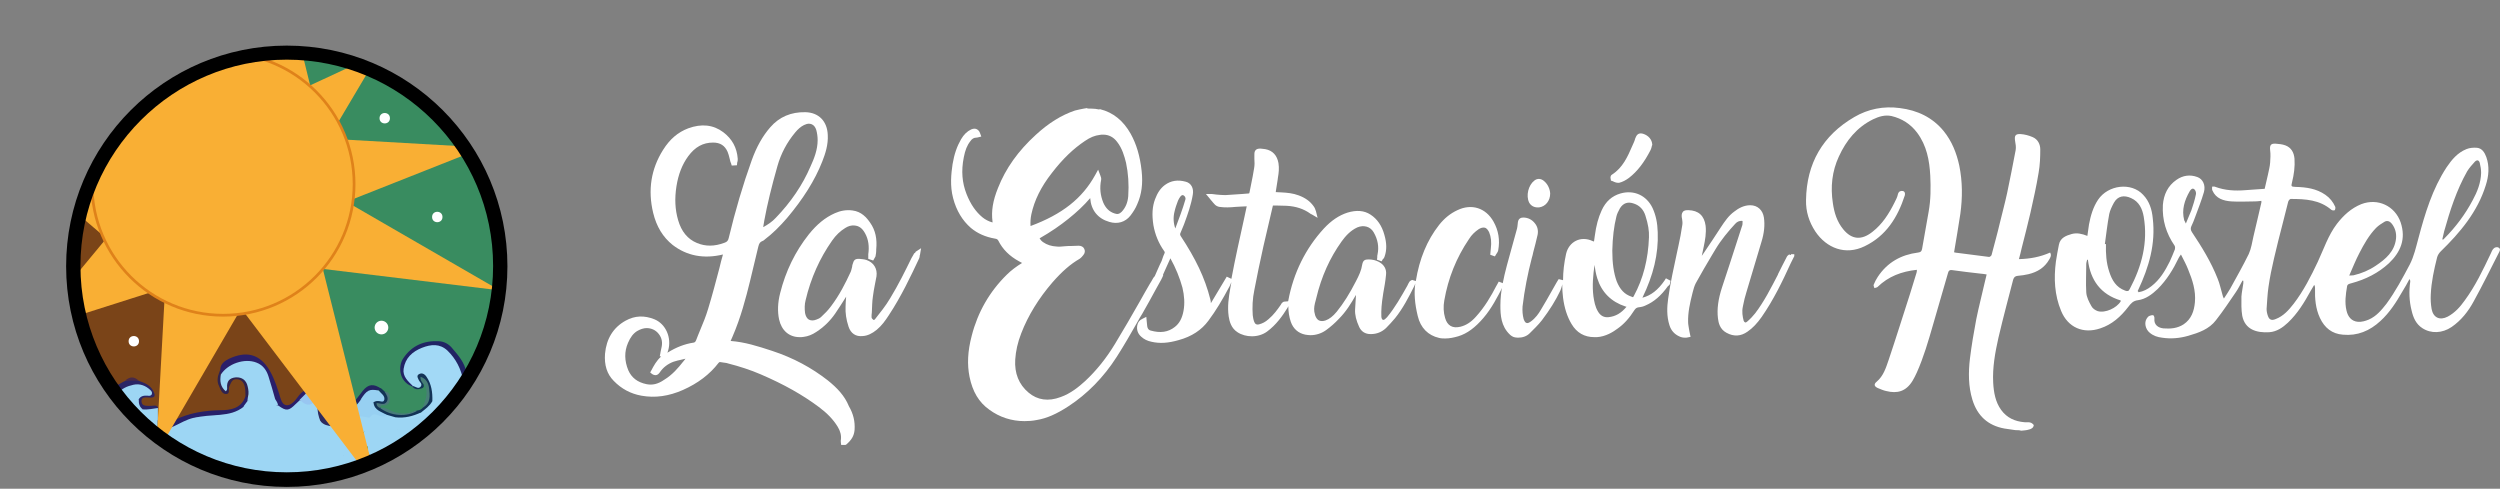 <svg xmlns="http://www.w3.org/2000/svg" xmlns:xlink="http://www.w3.org/1999/xlink" width="913.6" height="178.6" viewBox="0 0 913.6 178.6">
  <rect x="0" y="0" width="913.6" height="178.6" fill="#808080" stroke="none"/>
  <style>
    .st0{fill:#fff}.st1{fill:#398c60}.st2{fill:#7a4418}.st3{fill:#a2d9f6}.st4{fill:#9dd6f4}.st5{fill:#212464}.st6{fill:#2a2565}.st7{fill:#133356}.st8{fill:#232562}.st9{fill:#477f76}.st10{fill:#487c79}.st11{fill:#4b7879}.st12{fill:#482a48}.st13{fill:#272169}.st14{fill:#97d0f2}.st15{fill:#2e2b5e}.st16{fill:#2a1f6a}.st17{fill:#2f234f}.st18{fill:#98c6f1}.st20{fill:#f9af34}
  </style>
  <path class="st0" d="M736.6 157.2c-1.4-.2-2.7-.4-4.1-.6-6.1-1.1-9.9-4.7-11.7-10.5-1.5-4.9-1.5-10-.9-15.1.6-4.8 1.4-9.6 2.3-14.3.9-4.5 2.1-9 3.1-13.5.2-.9.4-1.8.7-2.9-.8-.1-1.5-.3-2.2-.3-3.5-.4-7-.8-10.5-1.3-.8-.1-1.2.2-1.4 1-1.8 6.3-3.7 12.7-5.5 19-1.7 5.9-3.4 11.8-5.9 17.4-.5 1.1-1 2.1-1.6 3.1-2.4 3.9-5.6 4.7-9.6 3.7-1-.2-2.1-.7-3.1-1.1-1.3-.6-1.5-1.4-.4-2.3 2.5-2.1 3.4-5.1 4.4-8 2.7-8 5.2-16.1 7.8-24.1l2.4-7.8c.1-.3.1-.6.1-1-5.6.6-10.4 2.4-14.4 6.3-.2.2-.7.2-1.1.4-.1-.4-.4-.9-.3-1.2.4-1 .9-2 1.5-2.9 3.5-5.3 8.5-8.1 14.7-8.9.8-.1 1.3-.3 1.5-1.3.8-4.5 1.6-9.1 2.4-13.6.8-4.4.8-8.8.6-13.2-.3-5.6-1.3-11-4.8-15.7-2.4-3.2-5.6-5.2-9.4-6.1-2.4-.5-4.6.2-6.7 1.2-5.9 2.9-9.8 7.7-12.5 13.6-2.5 5.4-3.1 11.1-2.2 17 .5 3.5 1.5 6.8 3.8 9.6 3.1 3.8 6.7 4.1 10.7.9 3.6-2.8 6-6.6 8-10.6.5-1 1.1-2.1 1.3-3.2.3-1 1-1.2 1.7-1.1.8.1 1 .9.8 1.6-2.6 8-6.8 14.8-14.7 18.6-7 3.4-13.9.7-18-5.4-2.3-3.5-3.5-7.3-3.4-11.5.2-13.4 6.1-23.6 17.6-30.3 5.1-3 10.8-4.1 16.7-3.3 6.4.8 11.9 3.4 16 8.4 3 3.7 4.7 8 5.7 12.6 1.2 5.9 1.2 11.7.4 17.6-.7 4.7-1.5 9.3-2.3 14.1.2 0 .6.2 1.1.2l11.7 1.5c.3 0 .8-.4.9-.7 1-3.9 2.1-7.7 3-11.6.9-3.7 1.9-7.4 2.7-11.1 1.1-5.2 2.1-10.4 3.1-15.6.2-1.1 0-2.3-.2-3.4-.3-1.9.1-2.6 2-2.5 1.5.1 3 .5 4.4 1.1 1.9.8 2.8 2.6 2.8 4.5 0 2.8-.1 5.7-.6 8.5-.8 4.9-1.9 9.8-3 14.7-1 4.3-2.1 8.6-3.2 12.9-.3 1.3-.6 2.6-1 4 4.1-.1 7.8-.8 11.4-2.4.6 1 .1 1.8-.3 2.5-1.7 3-4.3 4.6-7.6 5.4-1.3.3-2.6.5-3.9.6-1 .1-1.4.5-1.7 1.4-.8 3.2-1.7 6.4-2.5 9.6-1 3.9-2 7.8-2.9 11.7-1.2 5.4-2.2 10.8-1.9 16.4.2 3.5.8 7 2.9 9.9 2.1 2.9 5 4.2 8.5 4.5.7.1 1.5-.1 2.1.1.5.1 1 .5 1.3.9.1.2-.2.9-.5 1.1-.5.4-1.1.6-1.7.7-.8.2-1.6.2-2.4.3-.5-.2-1.3-.2-2-.2z"/>
  <path class="st0" d="M781.5 106.8c1.8-.3 3.3-1.1 4.7-2.2 3.1-2.4 5-5.6 6.7-9 .7-1.5 1.3-3 1.9-4.5.1-.4.1-.9-.1-1.3-3.1-4.5-4.6-9.4-4.3-14.9.3-3.8 1.8-7 5-9.2 2.3-1.6 4.9-2 7.6-1 2 .7 3.1 3 2.4 5.5-.9 3.1-2.1 6.1-3.2 9.1-.4 1.2-.9 2.3-1.4 3.4-.3.7-.3 1.3.2 2.1 3.6 5.4 7 10.9 9.4 17 .8 1.9 1.2 4 1.8 6 .1.4.2.8.5 1.3.8-1.2 1.6-2.4 2.3-3.6 2.3-4.2 4.7-8.4 6.8-12.7.9-2 1.2-4.2 1.7-6.4 1-4.1 1.9-8.2 2.9-12.4v-.6c-.8.1-1.6.2-2.3.2-2.9 0-5.8.2-8.7 0-2.8-.2-5.6-1-6.9-4-.2-.4-.1-.9-.1-1.4.4 0 .9-.1 1.2.1 3.5 1.3 7.2 1.5 10.9 1.2 2.3-.2 4.6-.3 7.1-.5.4-1.7.8-3.4 1.2-5.2.3-1.5.7-2.9.8-4.4.1-1.5.2-3 0-4.5-.2-1.8.2-2.5 2-2.4 1.2.1 2.4.2 3.5.6 2.2.8 3.2 2.6 3.4 4.9.2 2.9-.2 5.8-.9 8.6-.4 1.6-.3 1.6 1.3 1.7 3.9.1 7.6.6 10.9 2.9 1.6 1.1 2.8 2.6 3.6 4.4.1.3 0 1-.2 1.2-.2.2-.9.1-1.2-.1-4.3-3.7-9.5-4-14.9-4-.3 0-.8.6-.9 1-.7 2.6-1.3 5.3-2 7.9-1.1 4.3-2.2 8.5-3.2 12.9-.8 3.4-1.5 6.8-2 10.3-.4 2.7-.5 5.4-.7 8.1 0 .9.2 1.8.5 2.6.5 1.4 1.4 1.7 2.8 1.1 2.9-1.1 4.8-3.3 6.6-5.6 3.6-4.7 6.3-10 8.8-15.3 2.2-4.7 3.8-9.7 7-13.9 2.4-3.1 5.2-5.7 8.9-7.2 6-2.3 12.3.6 14.4 6.7 2 6 0 10.8-4.3 14.9-3.9 3.6-8.5 5.9-13.7 7.3-.7.2-1.5.3-1.6 1.2-.5 2.9-.9 5.9-.2 8.8.5 2.2 1.8 3.9 4.2 4.1 1.3.1 2.7-.3 3.9-.8 2.8-1.2 4.7-3.5 6.5-5.8 3.3-4.5 5.9-9.4 8.5-14.3 1.6-3.1 2.3-6.4 3.2-9.7 2.4-9 5.1-18 10.3-25.9 1.9-2.8 4-5.3 7.2-6.6 1.2-.5 2.6-.6 3.9-.5 1.9.2 2.8 1.8 3.4 3.4 1.2 3.4.9 6.9-.2 10.3-3 9.7-9.4 17.3-16.5 24.2-.6.6-1.1 1.4-1.3 2.2-1.1 4.4-2.1 8.9-2.3 13.5-.1 1.8 0 3.5.3 5.3.6 3.2 3 4.3 5.9 2.8 2.6-1.4 4.5-3.5 6.2-5.9 3.9-5.3 6.7-11.2 9.5-17.1.3-.7.6-1.5 1.2-2 .3-.3 1.1-.5 1.5-.3.6.2.9.7.5 1.5-3.1 6.1-6.1 12.2-9.4 18.2-2 3.7-4.6 7-8.1 9.4-3.4 2.3-7.5 2.5-10.7.4-2.3-1.5-3.3-3.8-3.9-6.4-.9-3.5-1-7.1-.5-10.6 0-.3 0-.6-.3-.9-.8 1.5-1.6 3-2.5 4.4-2.3 4-4.7 7.8-8.1 10.9-3.9 3.6-8.4 5.5-13.7 5-4-.3-6.7-2.5-8.4-6.1-1.6-3.4-1.9-7.1-1.8-10.8 0-.4 0-.8-.3-1.3-.4.7-.9 1.5-1.3 2.2-2.3 4.2-4.8 8.3-8.3 11.6-1.9 1.8-4.1 3.3-6.8 3.5-4.7.3-8.9-1-9.9-6-.4-2.3-.3-4.6-.3-7 .1-1.6.5-3.3.7-4.9v-.9c-.1 0-.2 0-.3-.1-.8 1.4-1.5 2.9-2.4 4.2-2.4 3.5-4.7 7-7.3 10.3-2.5 3.3-6.3 4.6-10.1 5.7-3.1.9-6.4 1.2-9.6.7-1.7-.2-3.2-.7-4.5-1.8-1.6-1.3-2.1-3.7-1.1-5.2.2-.3.5-.7.8-.9.5-.2 1.1-.4 1.6-.3.2.1.5.8.4 1.3-.2 2.2 1.4 3.3 3.3 3.5 2.6.2 5.1 0 7.4-1.5 2.8-1.9 3.8-4.8 4.1-8 .4-4.3-.9-8.2-2.5-12.1-.7-1.8-1.6-3.4-2.6-5.4-.4.6-.6.8-.8 1.2-2 4.2-4.4 8.1-7.7 11.4-2.1 2-4.4 3.7-7.2 4.1-1.8.2-2.6 1.2-3.6 2.5-2.7 3.5-5.9 6.4-10.2 7.8-6.2 2.1-11.8-.3-14.3-6.4-2.4-5.8-2.7-11.8-1.9-18 .3-2.1.7-4.1 1.1-6.2.5-2.5 2.6-3.3 4.7-3.9 1.9-.5 3.7-.1 5.7.7.2-1.5.4-2.8.6-4.2.6-3.2 1.5-6.3 3.3-9 3.7-5.5 12.2-6.5 16.5-1.8 2.3 2.4 3.2 5.4 3.5 8.6 1.1 9.3-1.4 17.8-5.3 26.1-.1.2-.2.3-.2.5.2.1.2.2.3.4zm-12.3-17.6h.4c-.1 3.4.1 6.8 1.2 10.1 1 3.1 2.5 5.7 5.8 6.9.8.3 1.3.3 1.7-.6 4.4-8.3 6.7-17 5.1-26.4-.5-2.9-1.7-5.5-4.6-6.8-2.6-1.2-4.9-.8-6.3 1.7-.7 1.3-1.4 2.7-1.7 4.1-.7 3.7-1.1 7.4-1.6 11zm89.3 11.5c.8-.1 1.2 0 1.6-.1 2.9-.7 5.6-1.8 8.1-3.5 3.6-2.4 6.9-5.2 7.4-9.9.2-2-.3-3.8-1.5-5.4-.7-.9-1.7-1.4-2.8-.7-1 .6-2.1 1.3-3 2.2-2.6 2.7-4.4 5.9-6.1 9.2-1.3 2.5-2.4 5.2-3.7 8.2zm34-13.2h.4c.1-.1.3-.2.4-.4 4.1-4.1 7.6-8.8 10.3-13.9 1.7-3.1 3-6.4 3.1-10 0-1.2-.2-2.5-.5-3.7-.3-1-1-1.2-1.8-.4-1 1.1-2 2.2-2.8 3.5-3.9 6.9-6.3 14.4-8.4 21.9-.2 1-.5 2-.7 3zM763 94.9c-.1 0-.2 0-.3.1-.1.5-.3 1-.3 1.5 0 3.5-.2 6.9 0 10.3.1 1.8 1 3.5 1.9 5.1.4.8 1.4 1.5 2.3 1.8 2.7.8 6.9-1.1 8.4-3.6v-.3c-7.3-2.2-11.1-7.4-12-14.9zm35.8-13.2c.7-1.8 1.4-3.3 2-4.8.7-2 1.3-4 1.7-6 .1-.5-.2-1.5-.7-1.8-.7-.5-1.3.3-1.6.8-1.9 3.3-3 6.8-2 10.6.2.3.3.6.6 1.2z"/>
  <g id="XMLID_2_">
    <path class="st1" d="M65.7 30c11.5-6.7 24.8-10.5 39.1-10.5 43 0 77.8 34.8 77.8 77.8 0 32.7-20.2 60.7-48.8 72.2L65.7 30z"/>
    <path class="st2" d="M65.7 30l68.1 139.4c-9 3.6-18.8 5.6-29 5.6C61.9 175 27 140.2 27 97.3 27 68.6 42.6 43.5 65.7 30z"/>
  </g>
  <path class="st3" d="M169.3 139.1c-1.7 2.2-3.4 4.3-5 6.5-.7.2-1.3-.2-1.9-.3-1.5-.3-2.7-.2-3.5 1.5-.6 1.4-1.2 1.1-1.6-.2-.1-2.1-.2-4.3-1-6.3-.3-.8-.6-1.5-1.2-2.1-.4-.4-.9-.9-1.5-.6-.7.4-.2 1 0 1.5.3.8 1 1.7 0 2.5-1 .7-2 .5-2.9-.3-2.3-1.8-4.4-3.7-3.7-7 .9-4.3 3.8-6.7 7.8-8 5.9-1.8 10.3.7 13.3 7.3.8 1.6 2.2 3.3 1.2 5.5z"/>
  <path class="st4" d="M131.6 169c-2.7 1.7-5.8 2.2-8.7 3-8.3 2.3-16.9 2.5-25.4 2-6.5-.4-12.9-1.4-18.8-4.3.1-1.8 1.4-2.1 2.8-2.1 9.3-.3 18.5-.2 27.8-.2h11.9c1.3 0 2.6-.2 3.9-.7 1.6-.1 2.9-1.1 4.5-1 1.6.3 2.3 1.4 2 3.3z"/>
  <path class="st4" d="M59.7 159.9c-.1-.8.4-1.3 1-1.7.7.2 1.5.4 2.2.3 9.3-1.5 18.7-.6 28.1-.7 9.4-.2 18.8.2 28.1-.5 1.6-.1 3.2-.2 4.5.9 1.6 1.1 2.9 2.4 4 3.9.1.5 0 .9-.4 1.1-.4.2-.9.2-1.3.2-1.4-1-3-1.2-4.7-1.1-17.6.7-35.2.4-52.8.5-1.3 0-2.6.5-4 .3-1.6-.8-3.3-1.8-4.7-3.2z"/>
  <path class="st4" d="M64.5 163.1c1.1-.9 2.3-1.1 3.7-1.1 9.6 0 19.3-.1 28.9.1 7.8.1 15.6-.6 23.4-.6 2.2 0 4.3.1 6 1.5.5 1.3-.5 1.5-1.3 1.4-1.5-.1-3 .3-4.5.3-9.7 0-19.4.7-29.1.5-6.1-.1-12.2.1-18.4 0-1.6 0-3.1.8-4.6.3-1.5-.6-2.9-1.2-4.1-2.4z"/>
  <path class="st4" d="M125.5 167c-1.3.8-2.6 1.1-4.2 1-10.8-.1-21.7 0-32.5 0-1.4 0-2.8 0-4.1.5-.6.2-1.2.4-1.9 0-1.7-1-3.1-.5-4.2 1.1-2.9-.5-5.4-1.8-8-3.1.4-.7 1.1-1.1 1.9-1 4.2.7 8.3-.4 12.5-.3 11.4.1 22.9 0 34.3 0 1.6 0 3.1 0 4.7-.3 1.9-.4 2.2.5 1.5 2.1z"/>
  <path class="st4" d="M125.5 167c-.2-.6.6-2.4-1.4-1.2-.6.4-1.6.2-2.4.2H80.2c-1.3 0-2.6-.1-3.8.7-.7.5-1.8.6-2.3 0-1.2-1.2-2.3-.4-3.5-.2-.6-.3-1.3-.7-1.9-1 3.4-1.6 7-.9 10.5-1 5.6-.1 11.2-.2 16.8 0 8.5.2 17-.8 25.5-.5 1.4 0 2.8-1 4.3-.1.3.2.6-.5.6-.9h.9c1.6.3 2.3 1.3 2.1 3-1.4-.2-2.4 1.5-3.9 1z"/>
  <path class="st4" d="M157.2 153c-1.6 2.1-3.8 3.5-5.9 5-2.7-1.2-5.7-.5-8.5-1.2-1.3-.4-2.8-.2-4.1.3-2 .8-4.2-.2-6.2 1-1-1.8-1.8-3.8-1.4-5.9.4-.6 1.1-.8 1.8-.7 1.2.2 2.2.2 3.3-.6.6-.5 1.4-.2 2.1.1 1 .4 2.1.4 3.2.1 1.1 0 2.2.1 3 1 2.4.5 4.7.5 7-.3 1.3-.4 2.6-.5 3.9-.4.9.1 1.8.4 1.8 1.6z"/>
  <path class="st4" d="M133 157.9c.8-.9 1.4-2 3.1-1 .6.3 1.6.1 2.5-.3 1.9-.9 4-.7 5.9-.1.5.2 1 .8 1.6.4 2.3-1.6 3.6.4 5.3 1.2-1.6 1.8-3.8 2.9-5.8 4.1-2.8-.4-5.5-.5-8.4-.2-1.1.1-2 .5-2.9 1.2-2-1.4-1.9-3.3-1.3-5.3z"/>
  <path class="st5" d="M169.3 139.1c-.8-4.3-2.7-8-5.8-11-2.8-2.6-6-2.3-9.3-1-3.5 1.4-6.1 3.7-6.7 7.7-.4 2.8 1.6 4.5 3.4 6.3-.2.2-.4.2-.6 0-4.5-1.9-4.9-7.3-2.9-10.2 3.1-4.6 7.5-6.5 13-6.2 2 .1 3.7 1.1 4.9 2.6 2.2 2.6 4.5 5.2 5.1 8.7-.1 1.2 0 2.3-1.1 3.1z"/>
  <path class="st4" d="M45.7 147.6c-1-1.2-2-2.4-3-3.5-.3-.5-.1-.9.3-1.3 3.1-3.3 8.1-3.7 11.8-1 .7.5 1.3 1.2 1.1 2.1-.2 1.1-1.1 1.1-2 1-1.2-.1-2.1.3-2.8 1.2-.4.4-.9.5-1.4.4-1.6-.4-3.1-.6-4 1.1z"/>
  <path class="st4" d="M135.1 166.2c-1-.9-.6-2.1-.7-3.2 0-1.3.1-1.9 1.9-1.8 2 .2 4.2-.2 6.4-.3 1.2-.1 2.1.2 2.8 1.1-2.5 2.1-5.5 3.2-8.3 4.8-.9.5-1.6.4-2.1-.6z"/>
  <path class="st6" d="M50.6 146.1c.7-1.4 1.9-1.6 3.4-1.5.6.1 1.2.1 1.5-.6.2-.7-.2-1.1-.6-1.5-1.7-1.6-3.8-2.4-6.1-1.9s-4.5 1.4-6 3.5c-.6-.9-1.3-1.9-1.9-2.8 1.9-.1 3.3-1.5 4.9-2.1 1.7-.7 3.4-.7 5 0 2.3.8 4.5 1.7 5.5 4.3.5 1.3.1 1.8-1.3 1.8-1.3 0-3.4-.6-3.3 1.4.1 1.9 2.1 1.6 3.6 1.6.9 0 2-.5 2.5.8l-.1.2c-1.6 1.5-3.5 1.3-5.4 1-1.8-1.1-2.6-2.3-1.7-4.2z"/>
  <path class="st4" d="M52.2 149.6c1.9.2 3.7-.3 5.5-.5v4.4c-1.4 1.5-3.3.5-4.9 1-1.8-1.2-3.3-2.7-4.6-4.4 1.1-1.7 2.5-.9 4-.5z"/>
  <path class="st3" d="M157.9 146.6c0 .1 0 .2.1.2.1.2.2.5.4.1 1.3-3.1 3.2-3.5 6-1.4-1.2 1.9-2.8 3.5-4.5 5-1.5-.6-2.9-.8-4.2.6-.5.5-1.6.6-1.9-.6 1.4-1.2 2.3-3 4.1-3.9z"/>
  <path class="st3" d="M153.9 150.7c.7.7 1.6.4 1.9-.2 1.4-2.4 2.7-1.2 4 0-.6 1.1-1.7 1.7-2.6 2.5-1.4-1.7-3.5-1.3-4.8-.7-3 1.4-6 .4-9.6.9.3-.2.5-.7.7-.6.2.1.6-.1 1-.1 3.1-.6 6.2-1.4 9.4-1.8z"/>
  <path class="st4" d="M52.2 149.6c-1.4 0-2.8-.2-4 .5-.8-.8-1.6-1.7-2.4-2.5 1.1-.7-.6-1.4 0-2.2 1.6.2 3.3 0 4.9.7 0 1.3.2 2.6 1.5 3.5z"/>
  <path class="st4" d="M52.7 154.5c1.4-1.6 3.3-.3 4.9-1 0 1.6 0 3.3.1 4.9-1.9-.9-3.6-2.2-5-3.9z"/>
  <path class="st7" d="M153.9 150.7c-3 1.4-6.1 2.2-9.4 1.8-1-.3-2.1-.6-3.1-.9-3.4-.5-5.1-2-5.2-4.5.1-.1.2-.4.3-.4 2.9-.5 3.2-2.1 1.8-4.3.3-.5.7-.7 1.2-.3.4.3.7.7 1.1 1 1.4.7 1.6 2 1.4 3.3-.2 1.3-1.3 1.4-2.5 1.4-1 0-1.1.5-.5 1.2 2.8 1.2 5.7 2.4 8.9 2.3 1.8 0 3.1-1 4.7-1.3.8-.1 1.4-.4 1.9-1 2.4-2.7 2.6-5.7 1.2-8.9-.1-.2-.6-2-1.1-.1.3.7.6 1.5-.4 1.9-1.4.5-2.7.6-3.7-.8h.6c.9.3 1.9 1.2 2.7.1.7-.9-.4-1.5-.7-2.2-.3-.7-1-1.6-.1-2.2 1.1-.7 2.1-.2 2.8.8 1.9 2.7 2.3 5.8 2.2 9-1 1.8-2.6 2.9-4.1 4.1z"/>
  <path class="st8" d="M139.4 142.1c-.5 0-.8.1-1 .6-2.4.6-4.9.9-6 3.5-.6.6-.9 1.5-1.9 1.5-.2-.5-.6-1-.4-1.7.8-1 1.6-2 2.4-3.1 2.1-2.6 4-2.8 6.9-.8z"/>
  <path class="st9" d="M154.5 140.1c-.4-.7-1-1.3-.8-2.4 2.1.7 2.9 2.4 3.1 4.2.3 2.7.7 5.5-2.4 7.1 1-2.6 2.2-5.1 1-8-.2-.4-.4-.8-.9-.9z"/>
  <path class="st10" d="M152.5 150.1c-3.9 2.4-9.6 2-13.6-1 1.7-.5 3 .6 4.4 1.2 2.8 1 5.3 1.2 8-.1.3-.2.8-.1 1.2-.1z"/>
  <path class="st11" d="M138.9 149.1c-.7-.3-1.3-.7-1.3-1.8 1.3 0 2.9 1 3.8-.6.7-1.3-.2-2.5-.9-3.6 2 .1 1.9 1.5 1.9 2.8 0 1.3-.5 2.2-2.1 2.2-.7-.1-1.3.1-1.4 1z"/>
  <path class="st12" d="M50.7 139.1h-5c1.7-1.5 3.3-1.6 5 0z"/>
  <path class="st4" d="M121.5 155.8c1.3.7 2.1 1.8 2.6 3.1-2.9-1.5-6-1-8.9-.8-1.6.1-3.1.3-4.7.3H69.6c-2.2 0-4.4.1-6.5.9-1.3.5-2 0-2.4-1.2.3-.6.7-1.1 1-1.7.7-.5 1.3-1.5 2.4-1.2.2 0 .5.2.7.2 9.1-1.4 18.3.1 27.4-.6 7.4-.6 14.7-.9 22.1-.4.8.1 1.4-.3 2.1-.6 2 .1 3.6 1 5.1 2z"/>
  <path class="st13" d="M63.7 155.7c-.7.3-1.3.6-2 .9.6-1 1.3-2 1.9-3 5.4-2.7 11.1-3.6 17.2-3.7 3.3 0 7.3-.6 8.8-4.8.3-.3.7-.3 1 0 .3.5.3 1 .2 1.5-.4 1-1 1.8-1.8 2.6-2.6 2.1-5.7 2.8-8.9 3.1-3 .2-6 .4-9 1-2.6.3-4.6 2.4-7.4 2.4z"/>
  <path class="st14" d="M130.5 147.8c.5-.6 1-1.2 1.4-1.8 1.8-.6 2.9 1.2 4.6 1.1.3 3 3 3.3 4.9 4.6-.8.7-1.8.5-2.6.3-1.3-.4-2.4-1.3-3.6.5-.3.4-2.5-.5-3.8-.3-1.1-1.4-1-2.9-.9-4.4z"/>
  <path class="st15" d="M116.4 148.2c.9 2.4 2 4.7 4.4 5.9 0 .7.9 1 .6 1.7-1.6-.2-3.2-.5-4.3-1.9-.1 0-.2-.1-.4-.1-1.2-1.6-1.5-3.4-1.2-5.4.1-.2.3-.4.5-.5.2.1.3.2.4.3z"/>
  <path class="st14" d="M136.4 147.1c-.8 1.1-1.5 0-2.3-.1-.8-.1-1.5-.7-2.3-1 2.3-3.5 3.1-3.9 6.5-3.3.5.5 1.1 1 1.6 1.6.5.6.8 1.4.4 2.1-.3.6-1 .3-1.6.2-.8-.1-1.6-.1-2.3.5z"/>
  <path class="st16" d="M111.5 142.7c.1.3.3.6.4 1-.4 1.3-1.6 2-2.4 3-.6.6-1.1 1.2-1.8 1.7-2.5 2.3-4.1 2.3-6.6 0-.4-.8-.7-1.6-1.1-2.3-.9-2.2-1.4-4.6-2.1-6.9-2.2-6.8-9.9-8.8-15.3-3.9-.6.6-1 1.6-2.2 1.3-.1-.5-.2-1 .1-1.5 0-2.2 1.8-3.3 3.2-4 6-2.8 11.1-2.1 14.9 4.4 1.9 3.3 2.9 6.8 4 10.3.8 2.7 2.8 3 4.8 1 1.4-1.4 2.2-3.4 4.1-4.1z"/>
  <path class="st17" d="M80.6 135.1c0 .6.1 1.1.1 1.7 1 1.2.2 3 1.4 4.4.6-1.2.6-2.8 2.1-3.4 1.4-.5 2.7-.7 4.1-.1 2.6 1.2 3.6 4.3 2.3 7.4h-.9c0-1.2 0-2.3-.2-3.5-.3-1.6-1-2.8-2.8-3-2-.2-2.2 1.3-2.9 2.6-.5.9.5 2.8-1.2 2.8-1.5 0-2-1.6-2.5-2.8-1.1-2.1-.5-4.1.5-6.1z"/>
  <path class="st4" d="M63.7 155.7c2.3-1.1 4.5-2.4 7-3 3.3-.1 6.6-.5 9.8-.9 5.9-.8 11.8.4 17.6 0 4.6-.3 9.3 0 13.9-.5 2.4-.3 3.9.8 5.1 2.7h.1c-1.1 1.3-2.3 1.3-4.1 1.2-5.3-.2-10.6-.7-15.9.3h-.7c-6.3-.2-12.6.2-18.8.5-1.9.1-3.8 0-5.6-.8-2.2-.9-4.1.7-6.2.9-.9.2-1.5.1-2.2-.4z"/>
  <path class="st4" d="M90.6 145.1c.4-1.3.2-2.7-.1-3.9-.5-2.3-2.1-3.4-4.3-3.3-2.4.2-3.4 1.5-3.2 3.8 0 .4.1.8-.5 1.3-2-1.7-2.2-3.8-1.8-6.1 2.5-4 8.7-6.1 13-4.4 2.4.9 3.7 2.8 4.4 5 .9 2.8 1.7 5.7 2.5 8.5.1.2.1.4 0 .4-3.4-.5-6.8.1-10.2.1.1-.4.1-.9.2-1.4z"/>
  <path class="st4" d="M117.1 154c-1.7-.6-2.7-2.2-5-2-6.4.5-12.9.5-19.4.6-3.4 0-6.9-.3-10.3-.4-3.1-.1-6.2.5-9.3.9-.8.1-1.6.3-2.4-.3 3.2-.9 6.5-.9 9.7-1.2 3.2-.3 6.1-.9 8.7-3 4.2-.1 8.4-.3 12.6-.4 2.9 2.1 3.8 2 6.3-.5.5-.5 1.1-1 1.6-1.5 1.7.4 3.3 1.7 5.1.7.8.3 1.2.8 1.4 1.6-.2 1.8.3 3.7 1 5.5z"/>
  <path class="st4" d="M101.6 148.1c-3.7 1.6-7.5.9-11.3 1-.5 0-1-.1-1.3-.6.5-.6.9-1.3 1.4-1.9 2.7-1.7 5.9-.5 8.7-1.3.7-.2.6 1.3 1.5.7.5.6.9 1.3 1 2.1z"/>
  <path class="st18" d="M112.4 143.8c.7 1.1 1.9 1.9 2.2 3.3-2.1 1.7-3.6.3-5.1-1l2.4-2.4c.2 0 .3 0 .5.1z"/>
  <circle class="st0" cx="48.9" cy="124.7" r="1.9"/>
  <circle class="st0" cx="159.8" cy="79.3" r="1.9"/>
  <circle class="st0" cx="140.6" cy="43.2" r="1.9"/>
  <circle class="st0" cx="139.4" cy="119.7" r="2.5"/>
  <g>
    <defs>
      <circle id="SVGID_1_" cx="104.8" cy="97.3" r="77.8"/>
    </defs>
    <clipPath id="SVGID_2_">
      <use xlink:href="#SVGID_1_" overflow="visible"/>
    </clipPath>
    <g clip-path="url(#SVGID_2_)">
      <path class="st20" d="M105.1 61.3l77.5 44.8-88.3-10.7z"/>
      <path class="st20" d="M87.3 48.8l89.4 5.1-74.3 29.4z"/>
      <path class="st20" d="M81.3 46.1l57.2-26.6-28.1 47.4z"/>
      <path class="st20" d="M83.4 59l22.3-59 13.1 53.5z"/>
      <path class="st20" d="M115.2 87.2l22.9 91.4-56.5-74.5z"/>
      <path class="st20" d="M102.1 88.8L57 166.2l5.1-92.9z"/>
      <path class="st20" d="M91 95.4l-80.1 25.5L67.1 53z"/>
      <path class="st20" d="M63.9 108.5L0 53.9l87.3 12z"/>
    </g>
    <circle cx="81.5" cy="67.3" r="47.9" clip-path="url(#SVGID_2_)" fill="#f9af34" stroke="#df821a" stroke-miterlimit="10"/>
  </g>
  <circle cx="104.8" cy="97.3" r="77.8" fill="none" stroke="#000" stroke-width="5.669" stroke-miterlimit="10"/>
  <g id="XMLID_1_">
    <path class="st1" d="M182.6 97.3c0 32.7-20.2 60.7-48.8 72.2L65.7 30c11.5-6.7 24.8-10.5 39.1-10.5 43 0 77.8 34.8 77.8 77.8z"/>
    <path class="st2" d="M133.8 169.4c-9 3.6-18.8 5.6-29 5.6C61.9 175 27 140.2 27 97.3 27 68.6 42.6 43.5 65.7 30l68.1 139.4z"/>
  </g>
  <g>
    <path class="st3" d="M169.3 139.1c-1.7 2.2-3.4 4.3-5 6.5-.7.2-1.3-.2-1.9-.3-1.5-.3-2.7-.2-3.5 1.5-.6 1.4-1.2 1.1-1.6-.2-.1-2.1-.2-4.3-1-6.3-.3-.8-.6-1.5-1.2-2.1-.4-.4-.9-.9-1.5-.6-.7.4-.2 1 0 1.5.3.8 1 1.7 0 2.5-1 .7-2 .5-2.9-.3-2.3-1.8-4.4-3.7-3.7-7 .9-4.3 3.8-6.7 7.8-8 5.9-1.8 10.3.7 13.3 7.3.8 1.6 2.2 3.3 1.2 5.5z"/>
    <path class="st4" d="M131.6 169c-2.7 1.7-5.8 2.2-8.7 3-8.3 2.3-16.9 2.5-25.4 2-6.5-.4-12.9-1.4-18.8-4.3.1-1.8 1.4-2.1 2.8-2.1 9.3-.3 18.5-.2 27.8-.2h11.9c1.3 0 2.6-.2 3.9-.7 1.6-.1 2.9-1.1 4.5-1 1.6.3 2.3 1.4 2 3.3z"/>
    <path class="st4" d="M59.7 159.9c-.1-.8.4-1.3 1-1.7.7.2 1.5.4 2.2.3 9.3-1.5 18.7-.6 28.1-.7 9.4-.2 18.8.2 28.1-.5 1.6-.1 3.2-.2 4.5.9 1.6 1.1 2.9 2.4 4 3.9.1.5 0 .9-.4 1.1-.4.2-.9.2-1.3.2-1.4-1-3-1.2-4.7-1.1-17.6.7-35.2.4-52.8.5-1.3 0-2.6.5-4 .3-1.6-.8-3.3-1.8-4.7-3.2z"/>
    <path class="st4" d="M64.5 163.1c1.1-.9 2.3-1.1 3.7-1.1 9.6 0 19.3-.1 28.9.1 7.8.1 15.6-.6 23.4-.6 2.2 0 4.3.1 6 1.5.5 1.3-.5 1.5-1.3 1.4-1.5-.1-3 .3-4.5.3-9.7 0-19.4.7-29.1.5-6.1-.1-12.2.1-18.4 0-1.6 0-3.1.8-4.6.3-1.5-.6-2.9-1.2-4.1-2.4z"/>
    <path class="st4" d="M125.5 167c-1.3.8-2.6 1.1-4.2 1-10.8-.1-21.7 0-32.5 0-1.4 0-2.8 0-4.1.5-.6.2-1.2.4-1.9 0-1.7-1-3.1-.5-4.2 1.1-2.9-.5-5.4-1.8-8-3.1.4-.7 1.1-1.1 1.9-1 4.2.7 8.3-.4 12.5-.3 11.4.1 22.9 0 34.3 0 1.6 0 3.1 0 4.7-.3 1.9-.4 2.2.5 1.5 2.1z"/>
    <path class="st4" d="M125.5 167c-.2-.6.6-2.4-1.4-1.2-.6.4-1.6.2-2.4.2H80.2c-1.3 0-2.6-.1-3.8.7-.7.5-1.8.6-2.3 0-1.2-1.2-2.3-.4-3.5-.2-.6-.3-1.3-.7-1.9-1 3.4-1.6 7-.9 10.5-1 5.6-.1 11.2-.2 16.8 0 8.5.2 17-.8 25.5-.5 1.4 0 2.8-1 4.3-.1.3.2.6-.5.6-.9h.9c1.6.3 2.3 1.3 2.1 3-1.4-.2-2.4 1.5-3.9 1z"/>
    <path class="st4" d="M157.2 153c-1.6 2.1-3.8 3.5-5.9 5-2.7-1.2-5.7-.5-8.5-1.2-1.3-.4-2.8-.2-4.1.3-2 .8-4.2-.2-6.2 1-1-1.8-1.8-3.8-1.4-5.9.4-.6 1.1-.8 1.8-.7 1.2.2 2.2.2 3.3-.6.6-.5 1.4-.2 2.1.1 1 .4 2.1.4 3.2.1 1.1 0 2.2.1 3 1 2.4.5 4.7.5 7-.3 1.3-.4 2.6-.5 3.9-.4.9.1 1.8.4 1.8 1.6z"/>
    <path class="st4" d="M133 157.9c.8-.9 1.4-2 3.1-1 .6.3 1.6.1 2.5-.3 1.9-.9 4-.7 5.9-.1.5.2 1 .8 1.6.4 2.3-1.6 3.6.4 5.3 1.2-1.6 1.8-3.8 2.9-5.8 4.1-2.8-.4-5.5-.5-8.4-.2-1.1.1-2 .5-2.9 1.2-2-1.4-1.9-3.3-1.3-5.3z"/>
    <path class="st5" d="M169.3 139.1c-.8-4.3-2.7-8-5.8-11-2.8-2.6-6-2.3-9.3-1-3.5 1.4-6.1 3.7-6.7 7.7-.4 2.8 1.6 4.5 3.4 6.3-.2.2-.4.2-.6 0-4.5-1.9-4.9-7.3-2.9-10.2 3.1-4.6 7.5-6.5 13-6.2 2 .1 3.7 1.1 4.9 2.6 2.2 2.6 4.5 5.2 5.1 8.7-.1 1.2 0 2.3-1.1 3.1z"/>
    <path class="st4" d="M45.7 147.6c-1-1.2-2-2.4-3-3.5-.3-.5-.1-.9.3-1.3 3.1-3.3 8.1-3.7 11.8-1 .7.5 1.3 1.2 1.1 2.1-.2 1.1-1.1 1.1-2 1-1.2-.1-2.1.3-2.8 1.2-.4.4-.9.5-1.4.4-1.6-.4-3.1-.6-4 1.1z"/>
    <path class="st4" d="M135.1 166.2c-1-.9-.6-2.1-.7-3.2 0-1.3.1-1.9 1.9-1.8 2 .2 4.2-.2 6.4-.3 1.2-.1 2.1.2 2.8 1.1-2.5 2.1-5.5 3.2-8.3 4.8-.9.5-1.6.4-2.1-.6z"/>
    <path class="st6" d="M50.6 146.1c.7-1.4 1.9-1.6 3.4-1.5.6.1 1.2.1 1.5-.6.2-.7-.2-1.1-.6-1.5-1.7-1.6-3.8-2.4-6.1-1.9s-4.5 1.4-6 3.5c-.6-.9-1.3-1.9-1.9-2.8 1.9-.1 3.3-1.5 4.9-2.1 1.7-.7 3.4-.7 5 0 2.3.8 4.5 1.7 5.5 4.3.5 1.3.1 1.8-1.3 1.8-1.3 0-3.4-.6-3.3 1.4.1 1.9 2.1 1.6 3.6 1.6.9 0 2-.5 2.5.8l-.1.2c-1.6 1.5-3.5 1.3-5.4 1-1.8-1.1-2.6-2.3-1.7-4.2z"/>
    <path class="st4" d="M52.2 149.6c1.9.2 3.7-.3 5.5-.5v4.4c-1.4 1.5-3.3.5-4.9 1-1.8-1.2-3.3-2.7-4.6-4.4 1.1-1.7 2.5-.9 4-.5z"/>
    <path class="st3" d="M157.9 146.6c0 .1 0 .2.1.2.1.2.2.5.4.1 1.3-3.1 3.2-3.5 6-1.4-1.2 1.9-2.8 3.5-4.5 5-1.5-.6-2.9-.8-4.2.6-.5.5-1.6.6-1.9-.6 1.4-1.2 2.3-3 4.1-3.9z"/>
    <path class="st3" d="M153.9 150.7c.7.7 1.6.4 1.9-.2 1.4-2.4 2.7-1.2 4 0-.6 1.1-1.7 1.7-2.6 2.5-1.4-1.7-3.5-1.3-4.8-.7-3 1.4-6 .4-9.6.9.3-.2.5-.7.7-.6.2.1.6-.1 1-.1 3.1-.6 6.2-1.4 9.4-1.8z"/>
    <path class="st4" d="M52.2 149.6c-1.4 0-2.8-.2-4 .5-.8-.8-1.6-1.7-2.4-2.5 1.1-.7-.6-1.4 0-2.2 1.6.2 3.3 0 4.9.7 0 1.3.2 2.6 1.5 3.5z"/>
    <path class="st4" d="M52.7 154.5c1.4-1.6 3.3-.3 4.9-1 0 1.6 0 3.3.1 4.9-1.9-.9-3.6-2.2-5-3.9z"/>
    <path class="st7" d="M153.9 150.7c-3 1.4-6.1 2.2-9.4 1.8-1-.3-2.1-.6-3.1-.9-3.4-.5-5.1-2-5.2-4.5.1-.1.2-.4.3-.4 2.9-.5 3.2-2.1 1.8-4.3.3-.5.7-.7 1.2-.3.4.3.7.7 1.1 1 1.4.7 1.6 2 1.4 3.3-.2 1.3-1.3 1.4-2.5 1.4-1 0-1.1.5-.5 1.2 2.8 1.2 5.7 2.4 8.9 2.3 1.8 0 3.1-1 4.7-1.3.8-.1 1.4-.4 1.9-1 2.4-2.7 2.6-5.7 1.2-8.9-.1-.2-.6-2-1.1-.1.3.7.6 1.5-.4 1.9-1.4.5-2.7.6-3.7-.8h.6c.9.3 1.9 1.2 2.7.1.7-.9-.4-1.5-.7-2.2-.3-.7-1-1.6-.1-2.2 1.1-.7 2.1-.2 2.8.8 1.9 2.7 2.3 5.8 2.2 9-1 1.8-2.6 2.9-4.1 4.1z"/>
    <path class="st8" d="M139.4 142.1c-.5 0-.8.1-1 .6-2.4.6-4.9.9-6 3.5-.6.6-.9 1.5-1.9 1.5-.2-.5-.6-1-.4-1.7.8-1 1.6-2 2.4-3.1 2.1-2.6 4-2.8 6.9-.8z"/>
    <path class="st9" d="M154.5 140.1c-.4-.7-1-1.3-.8-2.4 2.1.7 2.9 2.4 3.1 4.2.3 2.7.7 5.5-2.4 7.1 1-2.6 2.2-5.1 1-8-.2-.4-.4-.8-.9-.9z"/>
    <path class="st10" d="M152.5 150.1c-3.9 2.4-9.6 2-13.6-1 1.7-.5 3 .6 4.4 1.2 2.8 1 5.3 1.2 8-.1.3-.2.8-.1 1.2-.1z"/>
    <path class="st11" d="M138.9 149.1c-.7-.3-1.3-.7-1.3-1.8 1.3 0 2.9 1 3.8-.6.7-1.3-.2-2.5-.9-3.6 2 .1 1.9 1.5 1.9 2.8 0 1.3-.5 2.2-2.1 2.2-.7-.1-1.3.1-1.4 1z"/>
    <path class="st12" d="M50.7 139.1h-5c1.7-1.5 3.3-1.6 5 0z"/>
    <path class="st4" d="M121.5 155.8c1.3.7 2.1 1.8 2.6 3.1-2.9-1.5-6-1-8.9-.8-1.6.1-3.1.3-4.7.3H69.6c-2.2 0-4.4.1-6.5.9-1.3.5-2 0-2.4-1.2.3-.6.7-1.1 1-1.7.7-.5 1.3-1.5 2.4-1.2.2 0 .5.2.7.2 9.1-1.4 18.3.1 27.4-.6 7.4-.6 14.7-.9 22.1-.4.8.1 1.4-.3 2.1-.6 2 .1 3.6 1 5.1 2z"/>
    <path class="st13" d="M63.7 155.7c-.7.3-1.3.6-2 .9.6-1 1.3-2 1.9-3 5.4-2.7 11.1-3.6 17.2-3.7 3.3 0 7.3-.6 8.8-4.8.3-.3.7-.3 1 0 .3.5.3 1 .2 1.5-.4 1-1 1.8-1.8 2.6-2.6 2.1-5.7 2.8-8.9 3.1-3 .2-6 .4-9 1-2.6.3-4.6 2.4-7.4 2.4z"/>
    <path class="st14" d="M130.5 147.8c.5-.6 1-1.2 1.4-1.8 1.8-.6 2.9 1.2 4.6 1.1.3 3 3 3.3 4.9 4.6-.8.7-1.8.5-2.6.3-1.3-.4-2.4-1.3-3.6.5-.3.4-2.5-.5-3.8-.3-1.1-1.4-1-2.9-.9-4.4z"/>
    <path class="st15" d="M116.4 148.2c.9 2.4 2 4.7 4.4 5.9 0 .7.9 1 .6 1.7-1.6-.2-3.2-.5-4.3-1.9-.1 0-.2-.1-.4-.1-1.2-1.6-1.5-3.4-1.2-5.4.1-.2.3-.4.5-.5.2.1.3.2.4.3z"/>
    <path class="st14" d="M136.4 147.1c-.8 1.1-1.5 0-2.3-.1-.8-.1-1.5-.7-2.3-1 2.3-3.5 3.1-3.9 6.5-3.3.5.5 1.1 1 1.6 1.6.5.6.8 1.4.4 2.1-.3.6-1 .3-1.6.2-.8-.1-1.6-.1-2.3.5z"/>
    <path class="st16" d="M111.5 142.7c.1.3.3.6.4 1-.4 1.3-1.6 2-2.4 3-.6.6-1.1 1.2-1.8 1.7-2.5 2.3-4.1 2.3-6.6 0-.4-.8-.7-1.6-1.1-2.3-.9-2.2-1.4-4.6-2.1-6.9-2.2-6.8-9.9-8.8-15.3-3.9-.6.6-1 1.6-2.2 1.3-.1-.5-.2-1 .1-1.5 0-2.2 1.8-3.3 3.2-4 6-2.8 11.1-2.1 14.9 4.4 1.9 3.3 2.9 6.8 4 10.3.8 2.7 2.8 3 4.8 1 1.4-1.4 2.2-3.4 4.1-4.1z"/>
    <path class="st17" d="M80.6 135.1c0 .6.1 1.1.1 1.7 1 1.2.2 3 1.4 4.4.6-1.2.6-2.8 2.1-3.4 1.4-.5 2.7-.7 4.1-.1 2.6 1.2 3.6 4.3 2.3 7.4h-.9c0-1.2 0-2.3-.2-3.5-.3-1.6-1-2.8-2.8-3-2-.2-2.2 1.3-2.9 2.6-.5.9.5 2.8-1.2 2.8-1.5 0-2-1.6-2.5-2.8-1.1-2.1-.5-4.1.5-6.1z"/>
    <path class="st4" d="M63.7 155.7c2.3-1.1 4.5-2.4 7-3 3.3-.1 6.6-.5 9.8-.9 5.9-.8 11.8.4 17.6 0 4.6-.3 9.3 0 13.9-.5 2.4-.3 3.9.8 5.1 2.7h.1c-1.1 1.3-2.3 1.3-4.1 1.2-5.3-.2-10.6-.7-15.9.3h-.7c-6.3-.2-12.6.2-18.8.5-1.9.1-3.8 0-5.6-.8-2.2-.9-4.1.7-6.2.9-.9.2-1.5.1-2.2-.4z"/>
    <path class="st4" d="M90.6 145.1c.4-1.3.2-2.7-.1-3.9-.5-2.3-2.1-3.4-4.3-3.3-2.4.2-3.4 1.5-3.2 3.8 0 .4.1.8-.5 1.3-2-1.7-2.2-3.8-1.8-6.1 2.5-4 8.7-6.1 13-4.4 2.4.9 3.7 2.8 4.4 5 .9 2.8 1.7 5.7 2.5 8.5.1.2.1.4 0 .4-3.4-.5-6.8.1-10.2.1.1-.4.1-.9.2-1.4z"/>
    <path class="st4" d="M117.1 154c-1.7-.6-2.7-2.2-5-2-6.4.5-12.9.5-19.4.6-3.4 0-6.9-.3-10.3-.4-3.1-.1-6.2.5-9.3.9-.8.1-1.6.3-2.4-.3 3.2-.9 6.5-.9 9.7-1.2 3.2-.3 6.1-.9 8.7-3 4.2-.1 8.4-.3 12.6-.4 2.9 2.1 3.8 2 6.3-.5.5-.5 1.1-1 1.6-1.5 1.7.4 3.3 1.7 5.1.7.8.3 1.2.8 1.4 1.6-.2 1.8.3 3.7 1 5.5z"/>
    <path class="st4" d="M101.6 148.1c-3.7 1.6-7.5.9-11.3 1-.5 0-1-.1-1.3-.6.5-.6.9-1.3 1.4-1.9 2.7-1.7 5.9-.5 8.7-1.3.7-.2.6 1.3 1.5.7.5.6.9 1.3 1 2.1z"/>
    <path class="st18" d="M112.4 143.8c.7 1.1 1.9 1.9 2.2 3.3-2.1 1.7-3.6.3-5.1-1l2.4-2.4c.2 0 .3 0 .5.1z"/>
  </g>
  <circle class="st0" cx="48.9" cy="124.7" r="1.9"/>
  <circle class="st0" cx="159.8" cy="79.3" r="1.9"/>
  <circle class="st0" cx="140.6" cy="43.2" r="1.9"/>
  <circle class="st0" cx="139.4" cy="119.7" r="2.5"/>
  <g>
    <defs>
      <circle id="SVGID_3_" cx="104.8" cy="97.3" r="77.8"/>
    </defs>
    <clipPath id="SVGID_4_">
      <use xlink:href="#SVGID_3_" overflow="visible"/>
    </clipPath>
    <g clip-path="url(#SVGID_4_)">
      <path class="st20" d="M105.1 61.3l77.5 44.8-88.3-10.7z"/>
      <path class="st20" d="M87.3 48.8l89.4 5.1-74.3 29.4z"/>
      <path class="st20" d="M81.3 46.1l57.2-26.6-28.1 47.4z"/>
      <path class="st20" d="M83.4 59l22.3-59 13.1 53.5z"/>
      <path class="st20" d="M115.2 87.2l22.9 91.4-56.5-74.5z"/>
      <path class="st20" d="M102.1 88.8L57 166.2l5.1-92.9z"/>
      <path class="st20" d="M91 95.4l-80.1 25.5L67.1 53z"/>
      <path class="st20" d="M63.9 108.5L0 53.9l87.3 12z"/>
    </g>
    <circle cx="81.5" cy="67.3" r="47.9" clip-path="url(#SVGID_4_)" fill="#f9af34" stroke="#df821a" stroke-miterlimit="10"/>
  </g>
  <path d="M104.8 177.4c-44.2 0-80.1-35.9-80.1-80.1s35.9-80.1 80.1-80.1 80.1 35.9 80.1 80.1-35.9 80.1-80.1 80.1zm0-155.6c-41.6 0-75.4 33.8-75.4 75.4s33.8 75.4 75.4 75.4 75.4-33.8 75.4-75.4-33.8-75.4-75.4-75.4z"/>
  <g>
    <path class="st0" d="M302.5 139c-5.9-4.6-12.5-8.2-20.4-10.8-5.2-1.7-9.9-3.2-15.1-3.6.3-.6.5-1.1.7-1.6 3-6.9 4.9-14.2 6.4-20.3 1-4.2 2-8.3 3-12.5.3-1.3.7-1.8 1.5-2.1.3-.1.6-.3.8-.5l.1-.1c2.9-2.2 5.5-4.8 8.1-7.8 5.9-7 10.2-13.8 12.9-20.7 1.1-2.8 2.2-6.1 2-9.7-.2-5-3.3-8.2-8.2-8.3-5.2-.1-9.5 1.7-12.8 5.5-2.8 3.2-5 7.1-6.8 12.1-3.2 8.9-6 18.4-8.4 28.4-.2.9-.6 1.4-1.5 1.7-3.7 1.4-7 1.4-10.1.1-3.4-1.4-5.7-4.2-6.9-8.4-1.1-3.8-1.3-7.8-.6-12.3.7-4.4 2.1-8 4.3-11 2.5-3.4 5.4-5 9.1-5 2.6 0 4.3 1.1 5.3 3.4.3.7.5 1.5.7 2.3l.3 1.2c0 .2.1.3.2.5l.3 1 1.9-.1.1-.9c0-.1 0-.2.1-.4.1-.3.1-.7.1-1.1-.3-4-2-7.2-5.3-9.7-3.6-2.7-7.9-3.2-12.8-1.4-3.7 1.4-6.7 3.9-9.2 7.9-4.4 7-5.6 14.7-3.6 23 1.2 5 3.6 8.9 7.1 11.7 5.2 4 11.4 5.2 18.4 3.5-.5 1.7-.9 3.3-1.3 5-1.3 4.9-2.6 9.9-4.1 14.8-.8 2.7-1.9 5.4-3 8-.5 1.1-.9 2.3-1.4 3.5-.3.7-.5.8-.9.9-3.3.5-6.4 1.7-9.6 3.7l.3-.9c1.3-4.6-.9-9.6-5-11.3-3.7-1.5-7.2-1.4-10.6.5-4.5 2.5-7 6.6-7.5 12.1-.3 4.1.7 7.4 3.2 9.9 2.8 2.9 6.2 4.7 10.1 5.4 5 .9 10 .2 15.2-2.1 5.4-2.4 9.8-5.7 13-9.9.3-.3.4-.3.5-.3.4.1.9.1 1.3.2.6.1 1.1.1 1.6.3 4.3 1.1 8.3 2.4 12 4 8.6 3.7 15.3 7.5 21.2 11.9 3.1 2.3 5.3 4.6 6.9 7.2 1 1.6 1.4 3.2 1.2 4.8-.1.4 0 .9 0 1.1l.1.8h1.5l.3-.1c2-1.7 2.9-3.2 3.1-5.4.2-3-.4-5.8-2.1-8.7-1.5-3.7-4.2-6.6-7.7-9.4zm-23.2-58.4c1.1-6 2.7-12.5 4.8-19.9 1.3-4.6 3.5-8.7 6.5-12.3 1-1.2 2-2.1 3.2-2.7.6-.3 1.3-.5 1.8-.5.4 0 .7.1 1 .2.8.3 1.4 1.1 1.7 2.1.3 1.1.5 2.4.5 3.7 0 3.5-1.3 6.8-2.6 9.6-2.9 6.8-7.2 13.1-12.7 18.8-1.3 1.4-2.9 2.5-4.6 3.4.1-.7.3-1.6.4-2.4zm-43 59.8c-3.4-.7-5.5-2.4-6.7-5.1-1.4-3.4-1.5-6.8-.1-10 .9-2.1 1.9-3.4 3.3-4.3 1.2-.7 2.4-1.1 3.5-1.1 1.7 0 3.3.7 4.4 2.1 1.2 1.5 1.5 3.2 1 5.2-.1.4-.2.9-.3 1.4 0 .2-.1.4-.1.6l-.2 1 .5.1c-1.7 1.5-2.7 3.4-3.6 5.1l-.4.7.6.5c.5.4 1 .5 1.5.5.7-.1 1.1-.6 1.4-1 1.2-1.8 2.9-3.1 5-3.9 1-.3 2-.6 3.1-.8l.8-.2c.2 0 .3-.1.5-.1-.2.3-.5.6-.7.9l-.1.1c-1.8 2.3-4 4.9-7 6.7-2.3 1.6-4.3 2-6.4 1.6z"/>
    <path class="st0" d="M654.5 93.2l-.7-.2-.1.3c0-.2.2-.4.2-.4l-.1.1c-.2.2-.6.4-.8.8-.6 1.1-1.1 2.2-1.7 3.3l-1.5 3-.1.3c-2.5 4.8-5 9.8-8.3 14.1-.8 1-1.7 2-3 3.1-.2.2-.5.3-.7.2-.2-.1-.4-.3-.5-.6-.4-1.5-.7-3.3-.3-5.1l.1-.5c.3-1.6.7-3.2 1.2-4.8 1.3-4.2 2.5-8.5 3.8-12.7.6-1.9 1.1-3.8 1.7-5.7 1-3.2 1.3-6.2.9-8.9s-2.3-4.5-5-4.5c-2.4 0-4.4 1.2-5.8 2.3-2.1 1.5-3.5 3.6-4.9 5.7-2 3.1-4 6.1-6.1 9.2l-.9 1.3c.2-1.1.5-2.2.7-3.3.5-2.4 1-5 .7-7.7-.5-3.7-2.6-5.6-6.3-5.7-.7 0-1.5 0-2 .6s-.5 1.4-.4 2.1l.1.5c.1.7.2 1.4.1 2.1-.4 2.8-.9 5.3-1.4 7.6l-.5 2.3c-1.2 5.6-2.5 11.4-3.3 17.2-.4 2.9-.6 6.3.5 9.7.6 1.9 1.8 3.2 3.5 4 .8.4 1.5.5 2.2.5.3 0 .7 0 1-.1l1-.2-.3-1.4c0-.2-.1-.3-.1-.5-.1-.4-.1-.7-.2-1.1-.1-.8-.3-1.6-.3-2.4-.1-3.5.7-7 1.5-10.2.1-.3.1-.5.2-.8.3-1.2.6-2.2 1.1-3.2 1.9-3.5 4-7 6-10.4l1.2-2c2.1-3.5 4.7-6.6 7.2-9.3.7-.8 1.5-1.1 2.4-1.1.2 0 .3.1.3.1v.2c0 .7 0 1.2-.2 1.6-1.5 4.7-3.1 9.5-4.6 14.2-.9 2.7-1.8 5.4-2.7 8.2-1.4 4.3-1.9 7.9-1.5 11.3.2 1.7.7 4 3.1 5.3 2.7 1.5 5.3 1.3 7.7-.4 1.9-1.3 3.5-3 5.2-5.4 4.3-6.2 7.6-13 10.6-19.6l1.3-2.6v-.7h-1.2z"/>
    <path class="st0" d="M334.4 92.4c-.2.1-.4.2-.5.5l-.1.2c-.2.4-.5.8-.7 1.2-2.2 4.5-4.8 9.8-7.8 14.7-1.7 2.9-3.8 5.4-5.5 7.6-.1.2-.4.4-.6.3-.7-.5-.7-.9-.7-1 0-.6 0-1.1.1-1.7.1-1.9.1-4 .4-5.9.2-1.4.4-2.8.7-4.2.2-1 .4-2 .6-3.1.4-2.8-1-5.1-3.7-6-.9-.3-1.8-.3-2.5-.4-1.7-.1-2.1.5-2.5 1.9-.1.3-.2.7-.2 1-.2.7-.3 1.4-.6 2-1.8 3.9-4 8.3-7.1 12.4-1.1 1.5-2.4 2.8-3.6 3.9-.5.5-1.2.8-1.8 1-1 .4-1.9.4-2.7 0-.7-.4-1.2-1.3-1.4-2.4-.2-1.6-.2-3.2.2-4.7 1.9-8.1 5.2-15.4 9.7-21.8 1.4-2 3-3.5 4.8-4.6 1.1-.7 2.2-1 3.3-.9 1.7.1 2.9 1 3.9 2.8 1.3 2.3 1.6 4.9 1.2 7.7v1.7l1.8.6.4-.7c0-.1.1-.1.1-.2.2-.3.4-.6.4-1 .1-.5.2-1.1.2-1.6v-.5c.4-3.9-.3-7.1-2.2-9.8-1.3-1.9-3.2-4.1-6.5-4.5-2.2-.3-4.4.1-6.4 1-3.6 1.6-6.6 4.1-9.5 7.7-5 6.3-8.5 13.5-10.5 21.5-.9 3.5-1 6.7-.4 9.6.9 4.1 3.7 6.5 7.5 6.5.5 0 1 0 1.5-.1 1.6-.2 3.1-.8 4.6-1.8 2.8-1.8 5.1-4.1 6.9-6.7 1.4-2 2.6-4 3.9-6 0-.1.1-.1.1-.2v.2c-.1 1.2-.2 2.4-.2 3.5-.1 2.2.2 4.6 1.1 7.3.8 2.4 2.6 3.7 5.2 3.4 1.7-.1 3.4-.9 5.1-2.3 1.8-1.5 3.1-3.3 4.4-5.3 4.5-6.8 8-14.2 11.1-20.8.1-.3.2-.6.2-.9 0-.1 0-.3.1-.4l.4-2.4-2 1.3c-.1.3-.2.4-.2.4z"/>
    <path class="st0" d="M610.3 103.5v-.1l.2-.8-1.7-.9-.5.8c-2.4 3.5-5 5.5-8.1 6.3 4-8.2 5.9-16 5.6-23.9-.1-3.5-.7-6.3-1.9-8.9-2.2-4.6-6.8-6.7-11.7-5.3-3.1.9-5.4 2.9-6.9 6.2-1.2 2.6-2 5.5-2.5 9.3l-.3 2.1c-.2-.1-.3-.2-.5-.2-2.1-1-4.3-1-6.1-.1-1.8.9-3.1 2.6-3.6 4.8-.7 3.2-1.1 6.4-1.1 9.6l-1.6-.4-.5.8c-.1.2-.2.3-.3.5-.6 1-1.1 2-1.7 3-1.3 2.3-2.6 4.6-4 6.9-.8 1.4-2 3.1-3.7 4.3-.7.5-1.2.7-1.6.5-.4-.1-.7-.6-1-1.4-.4-1.5-.5-3-.4-4.6.7-6 1.9-12 3.4-17.8.2-.7.4-1.3.5-2 .6-2.1 1.1-4.3 1.6-6.4.3-1.5 0-3-1-4.2-1-1.3-2.5-2.1-4.2-2.1-.7 0-1.8.2-2 1.7-.1 1.1-.2 2.1-.5 3-.7 2.5-1.4 5.1-2.1 7.6-.5 1.7-.9 3.4-1.4 5.1-1.2 4.6-2.4 9.5-2.4 14.7 0 3.5.2 7.6 3.5 10.7.3.3 1.1.9 1.9 1 .3 0 .7.1 1 .1 1.7 0 3.2-.5 4.3-1.6 1.4-1.4 3.1-3 4.5-4.8 2.8-3.7 5-7.2 6.7-10.8.3-.6.4-1.2.6-1.8 0-.2.1-.3.1-.5 0 1.7.1 3.3.3 4.9.5 3.8 1.5 6.9 3.1 9.6 1.9 3.2 4.7 4.8 8.3 4.8h1c3.2-.2 5.9-1.9 7.5-3.1 2.3-1.6 4.3-3.8 6.2-6.8.4-.6.8-.9 1.5-1 1-.1 1.8-.3 2.6-.7 3-1.3 5.6-3.5 8.1-7 .7-.5.8-.8.8-1.1zm-22.4 12.4c-1.7.2-3-.5-3.9-2-1.1-1.8-1.4-3.7-1.7-5.6-.5-4-.1-7.8.4-11.5.2 1.6.5 3.3 1 4.9 1.6 5.1 5.1 8.6 10.3 10.3.1 0 .2.1.4.1-2 2.4-4 3.5-6.5 3.8zm13.4-37.1c1 3.1 1.4 5.6 1.3 7.9-.3 8.1-2.1 15.1-5.5 21.4-.1.2-.2.4-.3.5-.2 0-.5-.1-.6-.2-2.5-.8-4.2-2.6-5.4-5.6-1.1-3.1-1.6-6.6-1.6-11.2.1-4.8.6-8.9 1.5-12.5.2-.9.7-1.9 1.3-3 1.2-1.9 2.9-2.5 5.1-1.7 2.1.7 3.5 2.2 4.2 4.4z"/>
    <path class="st0" d="M549.3 104.6v-.2l.2-.8-1.8-.7-.6 1.1c-.1.2-.3.5-.4.7-1.7 3.3-4.1 7.5-7.4 11.1-1.8 2-3.6 3.1-5.6 3.6-2.9.7-4.8-.4-5.6-3.2-.6-2-.7-4.2-.3-6.4 1.4-8.1 4.4-15.6 9-22.4 1-1.6 2.2-2.7 3.5-3.6.6-.4 1.5-.8 2.3-.6.8.2 1.3 1.1 1.6 1.7.7 1.7.9 3.6.6 6 0 .3-.1.7-.1 1l-.1 1.2 1.7.6.4-.7c.1-.1.1-.2.2-.3.2-.3.5-.7.6-1.2.7-3.8.1-7.3-1.7-10.5-2.8-5-8-6.7-13.2-4.2-2.6 1.2-4.8 3-6.7 5.4-4.4 5.6-7.2 12.4-8.5 20.5l-1.3-.4-.3.1c-.3.1-.5.3-.7.5-.3.5-.6 1-.8 1.5-2.2 3.9-4.5 8-7.4 11.5-.4.4-.7.7-1 .9-.2.1-.4.1-.5.1-.2-.1-.3-.2-.4-.4-.1-.2-.2-.5-.2-.8-.1-2.3.1-4.8.6-7.9l.1-.7c.4-2.2.8-4.4 1-6.6.3-2.1-.7-3.8-2.6-4.8-1.1-.6-2.4-.9-3.8-.9-1.3 0-2 .3-2.3 1.9-.3 2.1-1.2 4-2.3 6.1-2.3 4.5-4.5 8-7 11.1-1.4 1.7-2.7 2.7-4.1 3.2-.9.3-1.7.3-2.4 0-.6-.3-1.1-1-1.4-1.9-.1-.4-.2-.9-.3-1.3-.2-1.4.1-2.7.5-4.1.1-.3.1-.5.2-.8 1.9-8 5-14.8 9.3-20.8 1.3-1.8 3.1-3.9 5.7-5.1 2.4-1 4.8-.3 6 1.8 1.5 2.6 2 5.3 1.4 8.1-.1.3-.1.6-.1.8v.3l-.1.8 1.7.6.4-.7c0-.1.1-.2.2-.2.2-.2.4-.5.5-.9.8-2.3.8-4.8-.1-7.9-.9-3.3-2.6-5.8-5.1-7.4-2.3-1.5-5.1-1.7-8.4-.7-3.1 1-5.9 2.9-8.6 5.8-6.7 7.3-11.1 16.2-13 26.3 0 .1 0 .2-.1.3l-1.1.1h-.1c-.1 0-.5 0-.9.4-.2.2-.4.4-.5.7-1.3 1.9-2.7 3.8-4.5 5.3-1.2 1.1-2.3 1.6-3.4 1.9-1 .3-1.6-.1-1.9-1-.3-.8-.4-1.6-.5-2.3-.2-2.9-.1-6 .6-9.3.9-4.8 2-10 3.3-15.9.8-3.4 1.6-6.9 2.4-10.3.3-1.4.7-2.9 1-4.3 0-.2.1-.3.1-.3h1.2c1.3 0 2.6.1 3.8.1 3.4.2 6.2 1.1 8.7 2.9.1.1.2.2.4.2l2.2 1.3-.6-2.4c-.2-.7-.5-1.4-.9-1.9-1.3-1.8-3-3-5.4-3.9-2.1-.8-4.3-1-6.4-1.1-.7 0-1.3-.1-2-.1l.1-.7c.2-1.3.4-2.5.6-3.8l.1-.8c.3-1.7.5-3.4.2-5.3-.5-2.8-2.1-4.6-4.8-5.1-.5-.1-1.1-.1-1.7-.2-.6 0-1.3 0-1.8.5s-.5 1.2-.5 1.8V58c.1 1.2.1 2.4-.1 3.5-.3 2-.7 3.9-1.1 5.9l-.6 3c-.1.3-.1.3-.3.3-.8.1-1.7.1-2.5.2-2 .1-4 .3-6 .4-1.1 0-2.1-.1-3.3-.2-.5 0-1-.2-1.6-.2h-2.2l1.5 1.8c.2.2.3.5.5.6.4.5.8 1 1.3 1.5.4.4 1 .7 1.6.8 2 .3 4 .2 6 0 .6 0 1.2-.1 1.8-.1.7 0 1.5-.1 2.2-.1l-.9 4.2c-1.6 7.3-3.3 14.8-4.7 22.3l-1.7-.8-5.8 9.7c0-.5-.1-1-.2-1.4-1-4-2.4-7.8-4.1-11.4-1.8-3.8-4-7.6-6.7-11.7-.3-.5-.3-.8-.1-1.2.4-1 .8-2 1.2-2.9l.3-.8c1.1-3 2.4-6.6 3-10.3.4-2.3-.6-4.2-2.6-4.7-2.9-.8-5.4-.4-7.6 1.2-1.6 1.2-2.7 2.8-3.6 5.2-1 2.7-1.2 5.6-.6 9.5.6 3.4 1.9 6.6 3.9 9.4.3.4.3.6.1 1-.3.6-.5 1.2-.7 1.8-.1.2-.1.4-.2.6 0 .1-.3.7-.7 1.5-.6 1.4-1.5 3.3-1.9 4.3-.2.2-.3.4-.5.6-.3.5-.5.9-.8 1.4-.2.3-.3.5-.5.8-1.2 2.1-2.5 4.3-3.7 6.5-2.9 5.1-5.9 10.3-9 15.4-3.2 5.3-6.9 9.9-11 13.7-2.2 2-5.2 4.5-8.9 5.8-4.5 1.7-8.5 1.1-11.7-1.6-3.6-3-5.2-7.1-4.9-12.1.2-3.1.9-6.3 2.2-9.6 2.5-6.5 6.4-12.8 11.4-18.6 3.5-4 6.6-6.7 9.9-8.6.6-.4 1.1-1 1.4-1.4.6-.7.7-1.6.3-2.3-.3-.7-1.1-1.1-2-1.1-1 0-2 .1-2.9.1h-.8c-.5 0-1 .1-1.5.1-1 .1-1.9.2-2.8.1-1.9-.1-3.6-.6-5-1.6-.6-.4-1-.9-1.3-1.4 4.2-2.4 7.5-4.7 10.5-7.1 3-2.4 5.7-4.9 8-7.6.3 4.4 2.8 7.5 7 8.7 3 .9 5.8.1 7.7-2.3 1-1.3 1.9-2.7 2.5-4.2 1.6-3.6 2.1-7.5 1.6-12.1-.6-5.5-1.9-9.8-4-13.6-2.7-4.8-6.4-7.8-11.2-9l-.4.1c-.9-.2-1.8-.3-2.7-.3h-.9c-.3 0-.6-.1-.7-.1l-.1-.1c-.4.1-.8.1-1.2.2-1 .2-2.1.4-3.2.7-5 1.7-9.6 4.6-14.2 8.8-6.6 6-11.1 12.4-13.9 19.5-1.9 4.7-2.5 8.5-2 12.3v.3c-1.4-.4-2.6-1-3.7-1.9-2.4-2-4.3-4.7-5.8-8.5-1.6-4.1-2-8.4-1-13.4.5-2.6 1.2-4.4 2.4-5.9.6-.9 1.3-1.3 2.2-1.3.3 0 .5-.1.6-.1l1.2-.3-.4-1.1c-.3-1-.9-1.4-1.3-1.6-.4-.2-1.1-.3-2 .1-1.5.7-2.7 1.9-3.7 3.6-1.5 2.6-2.5 5.5-3.1 9.1-.5 3.4-1 7.9.2 12.4 1.2 4.6 3.4 8.2 6.5 10.9 2.4 2 5.3 3.3 8.8 3.9.8.1 1 .4 1.2.7 1.6 3.2 4.1 5.7 7.6 7.6.4.2.8.4 1.1.6-2.1 1.3-4 2.7-5.6 4.3-6.3 6.2-10.6 13.7-12.8 22.3-1.5 5.7-1.7 10.5-.8 15 1.1 5.4 3.4 9.3 7.2 12 3.8 2.8 8.2 4.2 12.9 4.2 1.4 0 2.9-.1 4.4-.4 3.7-.6 7.3-2.2 11.6-5 6.9-4.5 12.9-10.6 17.7-18.1 2.7-4.2 5.2-8.6 7.6-12.8.5-1 1.1-1.9 1.7-2.9 1.7-3 3.4-6 5-9 .7-1.2 1.3-2.4 2-3.6.1-.2.2-.5.3-.6 0-.1 0-.1.1-.2l.3-.8-.1-.1 1.3-2.9c.5-1.1 1-2.2 1.4-3.1 2 3.6 3.4 7.1 4.4 10.7.7 2.9.9 5.8.4 8.5s-1.5 4.6-3.2 5.9c-2.4 1.9-5.3 2.3-8.8 1.3-.5-.1-1.2-.5-1.3-1.9 0-.3-.1-.7-.1-1l-.2-2.1-1.4.7c-1.1.5-1.7 1.3-1.9 2.4-.3 1.6.2 3.1 1.5 4.2 1 .9 2.2 1.5 3.7 1.8 3 .7 6.1.5 9.9-.6 4.8-1.3 8.4-3.7 10.9-7.1 2.7-3.6 5.1-7.6 7.8-12.7.2-.5.4-.9.6-1.4-.1.7-.3 1.5-.4 2.2-.6 3.4-1.1 6.8-.6 10.3.3 1.9.9 4.3 3.2 5.8 1.5 1 3.4 1.5 5.3 1.5 2 0 4-.6 5.5-1.7 3.4-2.5 5.7-5.8 7.5-8.7l.3-.6c0 2 .3 3.9.9 5.7.9 2.6 2.8 4.2 5.3 4.7.7.1 1.3.2 1.9.2 2.1 0 4.2-.7 5.9-2 1.5-1.1 3-2.4 4.5-4 2.6-2.6 4.5-5.7 6.2-8.7v.4c-.1 1.6-.2 3.2-.3 4.9-.1 2 .4 4 1.5 6.4.8 1.7 2.2 2.6 4.2 2.6 2.3 0 4.1-.8 5.6-2.2 1.1-1.1 2.2-2.3 3.3-3.6 2.9-3.6 5-7.7 7.1-11.9.1-.3.2-.6.3-.8-.5 3.6-.2 7.4.9 11.9 1 4.3 3.8 7.1 7.8 8 .8.2 1.5.2 2.3.2 1.4 0 3-.3 4.7-.8 3.3-1 6.2-3.2 9.2-6.7 3-3.5 5.1-7.6 7.2-11.7v.1zM429.5 83.5c-.7-2-.8-4.1-.3-6.1.3-1.4.8-2.8 1.3-4.1.2-.5.5-.9.8-1.4.3-.4.6-.6.9-.6.1 0 .2 0 .3.1.5.2.9 1 .7 1.5-1 3.5-2.4 7.1-3.7 10.6zm-27.4-19.4l-.8-2.1-1.1 2c-4.7 8.5-12 14.3-23.6 18.6-.1-1.4 0-2.9.3-4.3 1.1-5.1 3.5-10 7.5-15.1 4-5.2 7.9-8.9 12.1-11.7 1.9-1.3 3.6-2 5.4-2.2.4-.1.8-.1 1.2-.1 2.1 0 3.8.9 5.1 2.6 1.9 2.4 2.7 5.3 3.3 7.7.8 3.8 1.1 7.8.8 12.2-.2 2.4-1 4.2-2.4 5.7-.8.8-1.6 1-2.6.6-1.9-.6-3.2-1.9-4.1-3.9-1.1-2.7-1.4-5.4-.8-8.4.1-.5-.1-1.1-.3-1.6z"/>
    <path class="st0" d="M588.7 66l.6.2c.1 0 .3.1.4.2.5.2 1 .4 1.6.4h.4c1.2-.3 2.4-.9 3.6-1.8 3.1-2.4 5.6-5.7 7.9-10.2.2-.4.3-.8.4-1.2 0-.2.1-.3.1-.4l.1-.2v-.2c-.1-1.8-1.4-3.3-3.3-3.9-1.3-.4-2.2 0-2.7 1.2-.2.4-.3.7-.4 1.1-.1.4-.3.7-.4 1l-.4.9c-1.8 4.2-3.6 8.2-7.5 10.7-.7.4-.6 1.3-.5 1.5l.1.7z"/>
    <path class="st0" d="M561.9 75.8h.5c2.4-.3 4.1-2.4 4.1-5.1-.1-1.7-.9-3.4-2.2-4.5-1.1-1-2.5-1.1-3.6-.2-2.2 1.7-3.1 5.5-1.9 8 .6 1.1 1.7 1.8 3.1 1.8z"/>
  </g>
</svg>